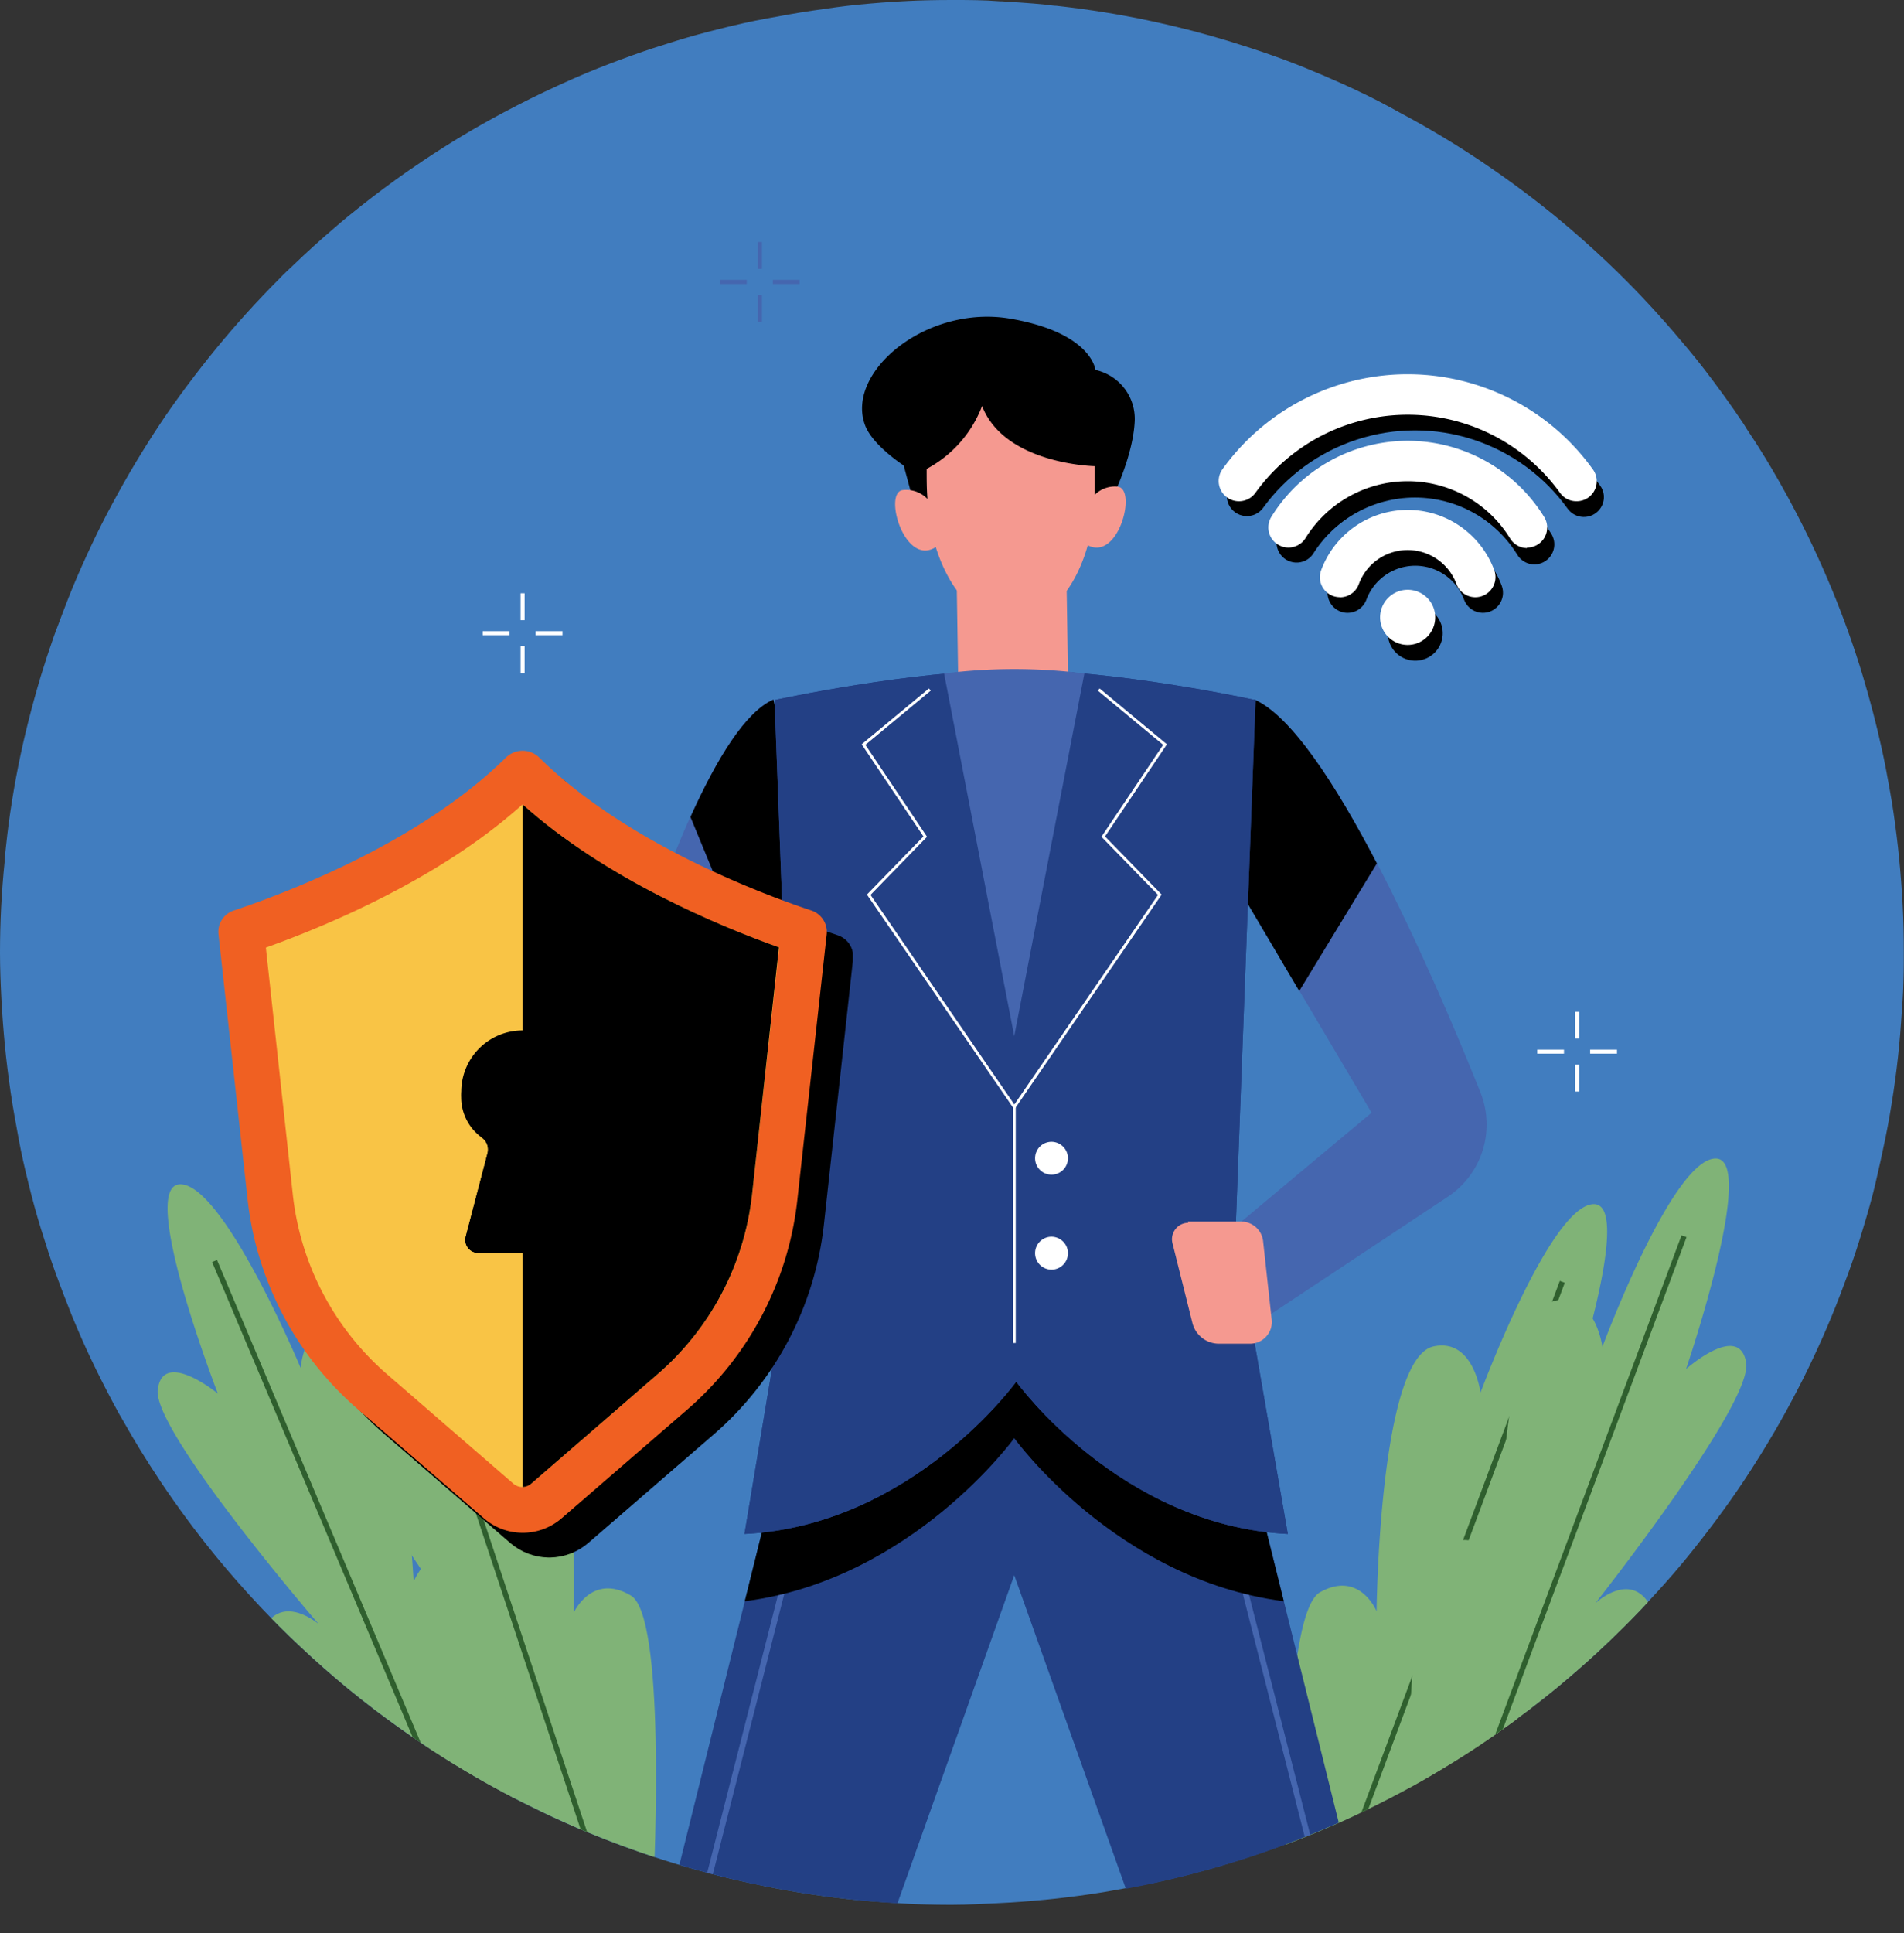 <svg xmlns="http://www.w3.org/2000/svg" xmlns:xlink="http://www.w3.org/1999/xlink" viewBox="0 0 190 192.85"><rect x="0" y="0" width="190" height="192.85" fill="#333333" stroke="none"/><defs><style>.cls-1,.cls-17,.cls-18,.cls-20,.cls-31,.cls-6{fill:none;}.cls-2{clip-path:url(#clip-path);}.cls-3{fill:#417dbf;}.cls-4{clip-path:url(#clip-path-2);}.cls-5{fill:#80b377;}.cls-6{stroke:#2f5f2e;stroke-width:0.53px;}.cls-17,.cls-18,.cls-20,.cls-31,.cls-6{stroke-miterlimit:10;}.cls-7{clip-path:url(#clip-path-3);}.cls-8{clip-path:url(#clip-path-4);}.cls-9{fill:url(#linear-gradient);}.cls-10{clip-path:url(#clip-path-5);}.cls-11{fill:url(#linear-gradient-2);}.cls-12{clip-path:url(#clip-path-6);}.cls-13{fill:url(#linear-gradient-3);}.cls-14{clip-path:url(#clip-path-7);}.cls-15{fill:url(#linear-gradient-4);}.cls-16{fill:#fff;}.cls-17,.cls-20{stroke:#4566af;}.cls-17{stroke-width:0.42px;}.cls-18,.cls-31{stroke:#fff;}.cls-18{stroke-width:0.4px;}.cls-19{fill:#234085;}.cls-20{stroke-width:0.58px;}.cls-21{clip-path:url(#clip-path-9);}.cls-22{fill:url(#linear-gradient-5);}.cls-23{fill:#4566af;}.cls-24{clip-path:url(#clip-path-11);}.cls-25{fill:url(#linear-gradient-6);}.cls-26{clip-path:url(#clip-path-13);}.cls-27{fill:url(#linear-gradient-7);}.cls-28{clip-path:url(#clip-path-15);}.cls-29{fill:url(#linear-gradient-8);}.cls-30{fill:#f59990;}.cls-31{stroke-width:0.28px;}.cls-32{clip-path:url(#clip-path-17);}.cls-33{fill:url(#linear-gradient-9);}.cls-34{fill:#f06022;}.cls-35{fill:#f9c445;}.cls-36{clip-path:url(#clip-path-19);}.cls-37{fill:url(#linear-gradient-10);}.cls-38{clip-path:url(#clip-path-20);}</style><clipPath id="clip-path" transform="translate(0 0)"><path class="cls-1" d="M90.22.12H90c-1.43.08-2.87.19-4.3.33-3.1.3-6.17.76-9.22,1.36-2.21.44-4.41,1-6.58,1.56-.82.22-1.65.46-2.47.71Q63,5.44,58.64,7.23c-1,.42-2,.86-3,1.32q-2.73,1.25-5.39,2.67a92.4,92.4,0,0,0-8,4.79l-1.63,1.11c-1.54,1.08-3.06,2.21-4.54,3.38l-1.32,1.06c-.49.41-1,.82-1.47,1.24q-2.05,1.75-4,3.63c-.48.46-1,.92-1.43,1.39q-3.3,3.3-6.26,6.91T16,42.22c-1.5,2.25-2.91,4.56-4.21,6.93l-.58,1.07c-.86,1.61-1.68,3.24-2.44,4.9-.54,1.16-1.06,2.34-1.55,3.53-.15.35-.29.71-.44,1.07q-1.51,3.8-2.7,7.7c-.9,3-1.66,6-2.26,9A92.3,92.3,0,0,0,.46,85.69l0,.28Q0,90.47,0,95v.34q0,4.5.46,9c.28,2.88.69,5.73,1.24,8.57,0,.22.08.43.13.65s.09.48.14.72c.58,2.81,1.29,5.58,2.12,8.33.9,3,2,5.9,3.14,8.77.65,1.57,1.34,3.13,2.08,4.66.61,1.27,1.24,2.53,1.91,3.77.36.69.74,1.37,1.12,2q1.65,2.93,3.51,5.71l.16.25q2.59,3.87,5.55,7.49c1.41,1.71,2.88,3.38,4.4,5,.61.65,1.24,1.28,1.86,1.91s1.49,1.46,2.25,2.17c1.51,1.42,3.06,2.78,4.66,4.1.89.73,1.79,1.44,2.71,2.14q2.34,1.77,4.78,3.41,2.07,1.38,4.22,2.66,1.86,1.11,3.78,2.13c1.24.67,2.5,1.3,3.77,1.91q2.3,1.11,4.65,2.08,4.32,1.78,8.78,3.14,4.14,1.25,8.37,2.13l.68.13a92.3,92.3,0,0,0,9.22,1.37q4.5.45,9,.46H95q4.66,0,9.31-.46a92.3,92.3,0,0,0,9.22-1.37l.56-.11c2.86-.59,5.69-1.3,8.49-2.15,3-.9,5.9-1.95,8.77-3.14,1.27-.53,2.52-1.07,3.76-1.65q2.35-1.11,4.67-2.34,2.15-1.14,4.21-2.39c1.28-.77,2.55-1.57,3.79-2.4q3.27-2.19,6.35-4.64h0l1.13-.91c1.36-1.13,2.7-2.28,4-3.48q1.48-1.36,2.91-2.79,3.3-3.3,6.26-6.9c1-1.21,1.94-2.43,2.86-3.68s1.82-2.52,2.69-3.81c.36-.54.71-1.08,1.06-1.63q2-3.12,3.73-6.37c.77-1.44,1.51-2.91,2.2-4.39.63-1.33,1.22-2.67,1.79-4,1.19-2.87,2.24-5.8,3.14-8.77.66-2.19,1.25-4.4,1.75-6.63.18-.81.35-1.61.51-2.42a92.3,92.3,0,0,0,1.37-9.22c.31-3.09.46-6.2.46-9.31s-.15-6.22-.46-9.31a92.3,92.3,0,0,0-1.37-9.22c-.12-.64-.26-1.28-.4-1.92-.53-2.4-1.15-4.77-1.86-7.13-.9-3-1.95-5.9-3.14-8.78q-.9-2.16-1.9-4.28c-.66-1.39-1.36-2.78-2.09-4.14-.2-.39-.41-.76-.62-1.14q-1.29-2.36-2.73-4.63c-.47-.75-1-1.49-1.44-2.23-1.25-1.87-2.57-3.69-3.94-5.47-.53-.68-1.07-1.35-1.61-2-2-2.4-4.06-4.71-6.27-6.91-.55-.55-1.1-1.09-1.66-1.62q-2.53-2.41-5.24-4.64-3.3-2.7-6.83-5.1l-.66-.45a92.4,92.4,0,0,0-8-4.79Q137.5,10,135.14,8.9c-.83-.39-1.67-.77-2.52-1.13-.42-.19-.84-.36-1.27-.54C128.48,6,125.55,5,122.58,4.09l-1.84-.54c-2.38-.67-4.78-1.24-7.21-1.73-2.67-.53-5.35-.94-8.06-1.24-.38,0-.77-.08-1.16-.12C102.87.31,101.43.21,100,.13h-.22C98.17,0,96.59,0,95,0s-3.19,0-4.78.12"/></clipPath><clipPath id="clip-path-2" transform="translate(0 0)"><path class="cls-1" d="M128.32,120.07V184c1-.38,2-.78,3-1.19,1.27-.53,2.52-1.07,3.76-1.65q2.35-1.11,4.67-2.34,2.15-1.14,4.21-2.39c1.28-.77,2.55-1.57,3.79-2.4q3.27-2.19,6.35-4.64h0l1.13-.91c1.36-1.13,2.7-2.28,4-3.48q1.46-1.34,2.85-2.73V120.07Z"/></clipPath><clipPath id="clip-path-3" transform="translate(0 0)"><path class="cls-1" d="M33.23,119.44v47.73c.49.43,1,.85,1.5,1.27.89.73,1.79,1.44,2.71,2.14q2.34,1.77,4.78,3.41,2.07,1.38,4.22,2.66,1.86,1.11,3.78,2.13c1.24.67,2.5,1.3,3.77,1.91q2.3,1.11,4.65,2.08,3.38,1.39,6.82,2.52V119.44Z"/></clipPath><clipPath id="clip-path-4" transform="translate(0 0)"><path class="cls-1" d="M138.49,63.16a2.74,2.74,0,0,0,2.58,2.74h.32a2.74,2.74,0,1,0-2.9-2.74"/></clipPath><linearGradient id="linear-gradient" x1="5027.52" y1="10032.77" x2="5028.52" y2="10032.77" gradientTransform="translate(-1366.28 -5157.75) scale(0.52)" gradientUnits="userSpaceOnUse"><stop offset="0"/><stop offset="0.13"/><stop offset="1" stop-color="#fff"/></linearGradient><clipPath id="clip-path-5" transform="translate(0 0)"><path class="cls-1" d="M132.59,58.46A2,2,0,0,0,133.77,61a1.89,1.89,0,0,0,.7.13,2,2,0,0,0,1.88-1.31,5.2,5.2,0,0,1,9.75,0,2,2,0,0,0,3.76-1.39,9.21,9.21,0,0,0-17.27,0"/></clipPath><linearGradient id="linear-gradient-2" x1="5024.93" y1="10029.28" x2="5025.93" y2="10029.28" gradientTransform="translate(-1365.54 -5163.38) scale(0.52)" xlink:href="#linear-gradient"/><clipPath id="clip-path-6" transform="translate(0 0)"><path class="cls-1" d="M140.43,45.64a16,16,0,0,0-12.81,7.54A2,2,0,0,0,131,55.3a12,12,0,0,1,20.39,0,2,2,0,0,0,1.71,1v0a2,2,0,0,0,1.7-3.06A16,16,0,0,0,142,45.64Z"/></clipPath><linearGradient id="linear-gradient-3" x1="5024.93" y1="10029.26" x2="5025.93" y2="10029.26" gradientTransform="translate(-1365.54 -5169.22) scale(0.52)" xlink:href="#linear-gradient"/><clipPath id="clip-path-7" transform="translate(0 0)"><path class="cls-1" d="M140.69,38.92a22.72,22.72,0,0,0-17.93,9.46A2,2,0,0,0,126,50.72a18.74,18.74,0,0,1,30.42,0,2,2,0,0,0,3.63-1v-.29a1.94,1.94,0,0,0-.38-1,22.72,22.72,0,0,0-17.93-9.46Z"/></clipPath><linearGradient id="linear-gradient-4" x1="5027.52" y1="10032.69" x2="5028.52" y2="10032.69" gradientTransform="translate(-1366.27 -5175.54) scale(0.52)" xlink:href="#linear-gradient"/><clipPath id="clip-path-9" transform="translate(0 0)"><path class="cls-1" d="M82.21,127.92l-7.89,31.79h.07c16.66-2.18,26.82-16.26,26.82-16.26s10.16,14.08,26.82,16.26h.08l-7.89-31.78Z"/></clipPath><linearGradient id="linear-gradient-5" x1="5027.52" y1="10032.78" x2="5028.52" y2="10032.78" gradientTransform="translate(-1359.06 -5077.1) scale(0.52)" xlink:href="#linear-gradient"/><clipPath id="clip-path-11" transform="translate(0 0)"><path class="cls-1" d="M125.16,69.77h0l-3.3,15.9,7.79,13.18,7.75-12.73c-4.13-7.92-8.57-14.75-12.24-16.35h0Z"/></clipPath><linearGradient id="linear-gradient-6" x1="-6769.59" y1="13638.73" x2="-6768.59" y2="13638.73" gradientTransform="translate(4403.32 -7013.92) scale(0.52)" xlink:href="#linear-gradient"/><clipPath id="clip-path-13" transform="translate(0 0)"><path class="cls-1" d="M68.9,81.49,75.83,98.3l4.65-12.62-3.3-15.9c-2.75,1.19-5.6,5.78-8.28,11.71"/></clipPath><linearGradient id="linear-gradient-7" x1="-6708.07" y1="13470.58" x2="-6707.07" y2="13470.58" gradientTransform="translate(4424.65 -6991.63) scale(0.53)" xlink:href="#linear-gradient"/><clipPath id="clip-path-15" transform="translate(0 0)"><polygon class="cls-1" points="95.45 56.82 95.63 68.57 106.59 68.29 106.41 56.66 95.45 56.82"/></clipPath><linearGradient id="linear-gradient-8" x1="-6478.99" y1="-4406.4" x2="-6477.99" y2="-4406.4" gradientTransform="translate(88798.99 60391.08) scale(13.69)" gradientUnits="userSpaceOnUse"><stop offset="0" stop-color="#f59990"/><stop offset="0.19" stop-color="#f59990"/><stop offset="1" stop-color="#f17c6f"/></linearGradient><clipPath id="clip-path-17" transform="translate(0 0)"><path class="cls-1" d="M53.14,78h0C44.45,86.59,30.79,91.67,26,93.28a2.24,2.24,0,0,0-1.56,2.06v.17a.71.71,0,0,0,0,.14l2.92,26.57a32.36,32.36,0,0,0,11.05,20.87l12.53,10.84a6,6,0,0,0,3.79,1.43h.17a6,6,0,0,0,3.78-1.43l12.53-10.84a32.36,32.36,0,0,0,11-20.87l2.89-26.31V95a2.22,2.22,0,0,0-1.53-1.72C78.78,91.67,65.12,86.59,56.48,78a2.39,2.39,0,0,0-3.34,0"/></clipPath><linearGradient id="linear-gradient-9" x1="5024.93" y1="10029.04" x2="5025.93" y2="10029.04" gradientTransform="translate(-1359.23 -5103.83) scale(0.52)" xlink:href="#linear-gradient"/><clipPath id="clip-path-19" transform="translate(0 0)"><path class="cls-1" d="M52.15,80.25v68.08h0A1.36,1.36,0,0,0,53,148l12.53-10.85a27.72,27.72,0,0,0,9.51-17.92l2.69-24.73c-6-2.14-17.3-6.83-25.59-14.27Z"/></clipPath><linearGradient id="linear-gradient-10" x1="4925.03" y1="9893.75" x2="4926.03" y2="9893.75" gradientTransform="translate(-1389.29 -5082.58) scale(0.53)" xlink:href="#linear-gradient"/><clipPath id="clip-path-20" transform="translate(0 0)"><rect class="cls-1" x="46.05" y="102.81" width="12.21" height="22.16"/></clipPath></defs><g id="Layer_2" data-name="Layer 2"><g id="Layer_1-2" data-name="Layer 1"><g class="cls-2"><path class="cls-3" d="M95,0c1.55,0,3.11,0,4.66.11s3.1.19,4.65.35,3.09.34,4.63.57,3.07.49,4.59.79,3,.65,4.55,1,3,.79,4.5,1.24,3,.94,4.42,1.46,2.92,1.09,4.35,1.68,2.86,1.23,4.27,1.89,2.79,1.36,4.16,2.1,2.73,1.5,4.06,2.3,2.65,1.63,3.94,2.49,2.56,1.76,3.81,2.68,2.48,1.89,3.68,2.87,2.38,2,3.53,3.05,2.28,2.12,3.37,3.21,2.18,2.23,3.22,3.38,2.06,2.33,3.05,3.53,1.94,2.43,2.86,3.68,1.83,2.52,2.69,3.81,1.69,2.61,2.49,3.94,1.57,2.69,2.3,4.06,1.43,2.76,2.1,4.16,1.29,2.83,1.89,4.26,1.15,2.89,1.68,4.35,1,2.94,1.46,4.43.86,3,1.24,4.5.72,3,1,4.55.57,3,.8,4.59.42,3.08.57,4.63.27,3.1.35,4.65.11,3.1.11,4.66,0,3.11-.11,4.66-.2,3.1-.35,4.65-.34,3.09-.57,4.63-.49,3.07-.8,4.59-.64,3-1,4.55-.79,3-1.24,4.5-.94,3-1.46,4.42-1.09,2.92-1.68,4.35-1.23,2.86-1.89,4.27-1.37,2.79-2.1,4.16-1.5,2.73-2.3,4.06-1.63,2.65-2.49,3.94-1.76,2.56-2.69,3.81-1.88,2.47-2.86,3.68-2,2.38-3.05,3.53-2.12,2.28-3.22,3.37-2.22,2.18-3.37,3.22-2.33,2.06-3.53,3.05-2.43,1.94-3.68,2.86-2.52,1.83-3.81,2.69-2.61,1.69-3.94,2.49-2.69,1.57-4.06,2.3-2.76,1.43-4.16,2.1-2.83,1.29-4.27,1.89-2.88,1.15-4.35,1.68-2.94,1-4.42,1.46-3,.86-4.5,1.24-3,.72-4.55,1-3,.57-4.59.8-3.08.42-4.63.57-3.1.27-4.65.34S96.55,190,95,190s-3.11,0-4.66-.12-3.1-.19-4.65-.34-3.09-.34-4.63-.57-3.07-.49-4.59-.8-3-.64-4.55-1-3-.79-4.5-1.24-3-.94-4.43-1.46-2.91-1.09-4.35-1.68-2.85-1.23-4.26-1.89-2.79-1.37-4.16-2.1-2.73-1.5-4.06-2.3-2.65-1.63-3.94-2.49-2.56-1.76-3.81-2.69-2.48-1.88-3.68-2.86-2.38-2-3.53-3.05-2.28-2.12-3.38-3.22-2.17-2.22-3.21-3.37-2.06-2.33-3.05-3.53-1.94-2.43-2.87-3.68-1.82-2.52-2.68-3.81-1.69-2.61-2.49-3.94-1.57-2.69-2.3-4.06-1.43-2.76-2.1-4.16-1.29-2.83-1.89-4.27S6.08,128.47,5.55,127s-1-2.94-1.46-4.42-.87-3-1.24-4.5-.72-3-1-4.55-.56-3-.79-4.59-.42-3.08-.57-4.63-.27-3.1-.35-4.65S0,96.55,0,95s0-3.11.11-4.66.19-3.1.35-4.65S.8,82.6,1,81.06s.49-3.07.79-4.59.65-3,1-4.55.79-3,1.24-4.5S5,64.46,5.55,63s1.09-2.91,1.68-4.35,1.23-2.85,1.89-4.26,1.36-2.79,2.1-4.16,1.5-2.73,2.3-4.06,1.63-2.65,2.49-3.94,1.76-2.56,2.68-3.81,1.89-2.48,2.87-3.68,2-2.38,3.05-3.53,2.11-2.28,3.21-3.38,2.23-2.17,3.38-3.21,2.33-2.06,3.53-3.05,2.43-1.94,3.68-2.87,2.52-1.82,3.81-2.68,2.61-1.7,3.94-2.49,2.69-1.57,4.06-2.3S53,9.79,54.38,9.12s2.83-1.29,4.26-1.89S61.53,6.08,63,5.55s2.94-1,4.43-1.46,3-.87,4.5-1.24,3-.72,4.55-1,3-.56,4.59-.79S84.14.61,85.69.46s3.1-.27,4.65-.35S93.44,0,95,0" transform="translate(0 0)"/></g><g class="cls-4"><path class="cls-5" d="M152.39,164.48c-2-3.18-5.36,0-5.36,0s15.74-19.9,15.07-24-6,.63-6,.63,7.23-21.21,2.89-21-11.25,18.8-11.25,18.8-.69-5.46-4.68-4.61c-5.44,1.17-5.69,26.42-5.69,26.42s-1.68-4.11-5.64-1.9c-3.47,1.93-3.42,24.3-3.35,29.91a71.43,71.43,0,0,0,19.93-8.87c2.21-4,4.87-14.17,4.12-15.36" transform="translate(0 0)"/><line class="cls-6" x1="155.9" y1="127.86" x2="134.63" y2="184.81"/></g><g class="cls-7"><path class="cls-5" d="M42.06,164.06c2.13-3.1,5.36.2,5.36.2s-15-20.47-14.16-24.58,6,.86,6,.86-6.42-21.45-2.09-21.1,10.54,19.22,10.54,19.22.9-5.43,4.85-4.43c5.39,1.37,4.7,26.61,4.7,26.61s1.83-4,5.71-1.68c3.37,2.06,2.44,25.23,2.16,30.84-8.26-2.33-13.91-3.23-20.54-6.6-2.06-4.07-3.31-18.18-2.52-19.33" transform="translate(0 0)"/><line class="cls-6" x1="39.93" y1="127.33" x2="59.07" y2="185.04"/></g><g class="cls-8"><rect class="cls-9" x="138.49" y="60.42" width="5.48" height="5.48"/></g><g class="cls-10"><rect class="cls-11" x="132.21" y="52.46" width="18.03" height="8.96"/></g><g class="cls-12"><rect class="cls-13" x="127.04" y="45.64" width="28.2" height="10.89"/></g><g class="cls-14"><rect class="cls-15" x="122.17" y="38.92" width="37.9" height="12.82"/></g><g class="cls-2"><path class="cls-16" d="M143.22,61.57a2.75,2.75,0,1,1-2.74-2.74,2.74,2.74,0,0,1,2.74,2.74" transform="translate(0 0)"/><path class="cls-16" d="M133.72,59.57a2.06,2.06,0,0,1-.7-.12,2,2,0,0,1-1.18-2.58,9.21,9.21,0,0,1,17.27,0,2,2,0,0,1-3.77,1.39,5.19,5.19,0,0,0-9.74,0,2,2,0,0,1-1.88,1.32" transform="translate(0 0)"/><path class="cls-16" d="M152.38,54.67a2,2,0,0,1-1.71-1,12,12,0,0,0-20.39,0,2,2,0,0,1-3.41-2.12,16,16,0,0,1,27.21,0,2,2,0,0,1-1.7,3.07" transform="translate(0 0)"/><path class="cls-16" d="M157.31,50a2,2,0,0,1-1.63-.83,18.72,18.72,0,0,0-30.41,0A2,2,0,0,1,122,46.79a22.75,22.75,0,0,1,36.93,0A2,2,0,0,1,157.31,50" transform="translate(0 0)"/><path class="cls-5" d="M26.45,162.23C28.32,159,31.8,162,31.8,162s-16.56-19.23-16.06-23.37,6,.38,6,.38S13.67,118.13,18,118.13s12,18.31,12,18.31.48-5.48,4.48-4.82c5.48.94,6.8,26.16,6.8,26.16s1.49-4.18,5.55-2.13c3.55,1.78,4.44,25,4.6,30.57a99.52,99.52,0,0,1-20.94-10.75c-2.38-3.88-4.82-12-4.1-13.28" transform="translate(0 0)"/><line class="cls-6" x1="21.41" y1="125.78" x2="45.06" y2="181.79"/><line class="cls-17" x1="75.82" y1="24.14" x2="75.82" y2="26.82"/><line class="cls-17" x1="75.82" y1="29.42" x2="75.82" y2="32.1"/><line class="cls-17" x1="79.8" y1="28.12" x2="77.12" y2="28.12"/><line class="cls-17" x1="74.52" y1="28.12" x2="71.84" y2="28.12"/><line class="cls-18" x1="157.38" y1="100.92" x2="157.38" y2="103.6"/><line class="cls-18" x1="157.38" y1="106.2" x2="157.38" y2="108.88"/><line class="cls-18" x1="161.36" y1="104.9" x2="158.68" y2="104.9"/><line class="cls-18" x1="156.07" y1="104.9" x2="153.4" y2="104.9"/><line class="cls-18" x1="52.15" y1="59.18" x2="52.15" y2="61.86"/><line class="cls-18" x1="52.15" y1="64.46" x2="52.15" y2="67.15"/><line class="cls-18" x1="56.13" y1="63.16" x2="53.45" y2="63.16"/><line class="cls-18" x1="50.85" y1="63.16" x2="48.17" y2="63.16"/><path class="cls-19" d="M120.22,127.92h-38L66.72,190.35a144.71,144.71,0,0,0,21.77,2.5l12.72-35.73,12.38,34.76a94,94,0,0,0,21.2-5.26Z" transform="translate(0 0)"/><line class="cls-20" x1="81.83" y1="143.82" x2="69.82" y2="190.92"/><line class="cls-20" x1="120.45" y1="143.82" x2="131.53" y2="187.26"/></g><g class="cls-21"><rect class="cls-22" x="74.32" y="127.92" width="53.78" height="31.79"/></g><g class="cls-2"><path class="cls-23" d="M125.17,69.77l-3.3,15.9,15,25.32-18.66,15.59,4.27,7.38,22-14.59a8.64,8.64,0,0,0,3.24-10.44C142.94,97,132.5,73,125.17,69.77" transform="translate(0 0)"/></g><g class="cls-24"><rect class="cls-25" x="114.48" y="68.11" width="30.33" height="32.4" transform="translate(-24.23 99.78) rotate(-38.78)"/></g><g class="cls-2"><path class="cls-23" d="M77.17,69.77C67.39,74,56.35,120.85,56.35,120.85l13.55-6.43L80.47,85.7Z" transform="translate(0 0)"/></g><g class="cls-26"><rect class="cls-27" x="61.26" y="69.28" width="26.85" height="29.52" transform="translate(-36.12 64.98) rotate(-38.61)"/></g><g class="cls-2"><path class="cls-19" d="M123.29,123l2-53.17s-13.7-3-24-3-24,3-24,3l2,53.18-5,30c16.77-.84,27.12-15.19,27.12-15.19s10.33,14.35,27.1,15.19Z" transform="translate(0 0)"/><path class="cls-19" d="M123.29,123l2-53.17s-13.7-3-24-3-24,3-24,3l2,53.18-5,30c16.77-.84,27.12-15.19,27.12-15.19s10.33,14.35,27.1,15.19Z" transform="translate(0 0)"/><path d="M91.43,51.07l-1.25-4.64s-3.1-2-3.85-4c-2-5.3,6.13-12.09,14.51-10.64,8.13,1.41,8.47,5.11,8.47,5.11a5,5,0,0,1,3.92,5.17C113,46.39,110,51.67,110,51.67Z" transform="translate(0 0)"/></g><g class="cls-28"><rect class="cls-29" x="94.14" y="56.04" width="13.76" height="13.14" transform="translate(20.95 150.45) rotate(-79.44)"/></g><g class="cls-2"><path class="cls-30" d="M111.56,48.54a2.88,2.88,0,0,0-2.3.8c0-.9,0-1.83,0-2.84,0,0-9-.17-11.26-6a11.88,11.88,0,0,1-5.53,6.27c0,1.06,0,2,.08,3a2.94,2.94,0,0,0-2.49-.88c-1.93.29.21,7.67,3.32,5.68,1.38,4.44,4.21,7.58,7.71,7.53s6.21-3.27,7.46-7.71c3.09,1.6,4.91-5.61,3-5.84" transform="translate(0 0)"/><path class="cls-23" d="M101.21,103.36l7-36.18a55.83,55.83,0,0,0-14,0Z" transform="translate(0 0)"/><polyline class="cls-31" points="109.64 68.78 116.26 74.27 110.09 83.45 115.74 89.25 101.22 110.42 86.69 89.25 92.33 83.45 86.17 74.27 92.79 68.78"/><line class="cls-31" x1="101.22" y1="110.43" x2="101.22" y2="133.96"/><path class="cls-16" d="M106.57,115.53a1.64,1.64,0,1,1-1.64-1.64,1.65,1.65,0,0,1,1.64,1.64" transform="translate(0 0)"/><path class="cls-16" d="M106.57,125a1.64,1.64,0,1,1-1.64-1.64,1.65,1.65,0,0,1,1.64,1.64" transform="translate(0 0)"/><path class="cls-30" d="M118.53,121.85h5.34a2.2,2.2,0,0,1,2.18,2l.85,7.77a2.15,2.15,0,0,1-.53,1.68,2.18,2.18,0,0,1-1.62.73h-3.13A2.73,2.73,0,0,1,119,132l-2-8a1.64,1.64,0,0,1,.3-1.4,1.62,1.62,0,0,1,1.28-.63" transform="translate(0 0)"/></g><g class="cls-32"><rect class="cls-33" x="24.41" y="77.36" width="60.72" height="78"/></g><g class="cls-2"><path class="cls-34" d="M50.48,75.57c-8.65,8.55-22.3,13.64-27.12,15.24a2.24,2.24,0,0,0-1.56,2.36l2.92,26.58a32.36,32.36,0,0,0,11.05,20.87L48.3,151.46a5.93,5.93,0,0,0,7.73,0l12.53-10.84a32.35,32.35,0,0,0,11-20.87L82.5,93.17a2.26,2.26,0,0,0-1.56-2.36c-4.82-1.6-18.48-6.69-27.12-15.24a2.38,2.38,0,0,0-3.34,0" transform="translate(0 0)"/><path class="cls-35" d="M52.15,148.33a1.38,1.38,0,0,1-.89-.31L38.73,137.17a27.71,27.71,0,0,1-9.5-17.92l-2.7-24.73c6-2.15,17.35-6.84,25.62-14.29,8.29,7.45,19.59,12.14,25.61,14.29l-2.71,24.71a27.72,27.72,0,0,1-9.51,17.92L53,148a1.4,1.4,0,0,1-.88.32" transform="translate(0 0)"/></g><g class="cls-36"><rect class="cls-37" x="52.15" y="80.25" width="25.61" height="68.08"/></g><g class="cls-38"><path d="M58.25,108.91a6.11,6.11,0,1,0-10.09,4.62,1.47,1.47,0,0,1,.49,1.5l-2.17,8.29a1.28,1.28,0,0,0,.23,1.13,1.3,1.3,0,0,0,1,.52H56.6a1.25,1.25,0,0,0,1-.5,1.27,1.27,0,0,0,.23-1.1L55.65,115a1.47,1.47,0,0,1,.48-1.49,6,6,0,0,0,2.13-4.63" transform="translate(0 0)"/></g><g class="cls-2"><path d="M55.85,108.91a4.93,4.93,0,1,0-7.67,4.63,1.47,1.47,0,0,1,.48,1.49l-2.18,8.34a1.27,1.27,0,0,0,1.23,1.6h6.93a1,1,0,0,0,.74-.38,1,1,0,0,0,.17-.8l-2.29-8.73a1.54,1.54,0,0,1,.49-1.54,6.1,6.1,0,0,0,2.11-4.61" transform="translate(0 0)"/><path class="cls-5" d="M164.54,159.93c-2-3.18-5.35,0-5.35,0s15.73-19.9,15.06-24-6,.63-6,.63,7.23-21.2,2.89-21-11.24,18.79-11.24,18.79-.7-5.46-4.69-4.61c-5.43,1.18-5.69,26.42-5.69,26.42s-1.67-4.1-5.64-1.89c-3.47,1.93-3.42,24.3-3.35,29.91a67.9,67.9,0,0,0,21.06-15.51c2.22-4,3.74-7.54,3-8.72" transform="translate(0 0)"/><line class="cls-6" x1="168.05" y1="123.31" x2="146.78" y2="180.26"/></g></g></g></svg>